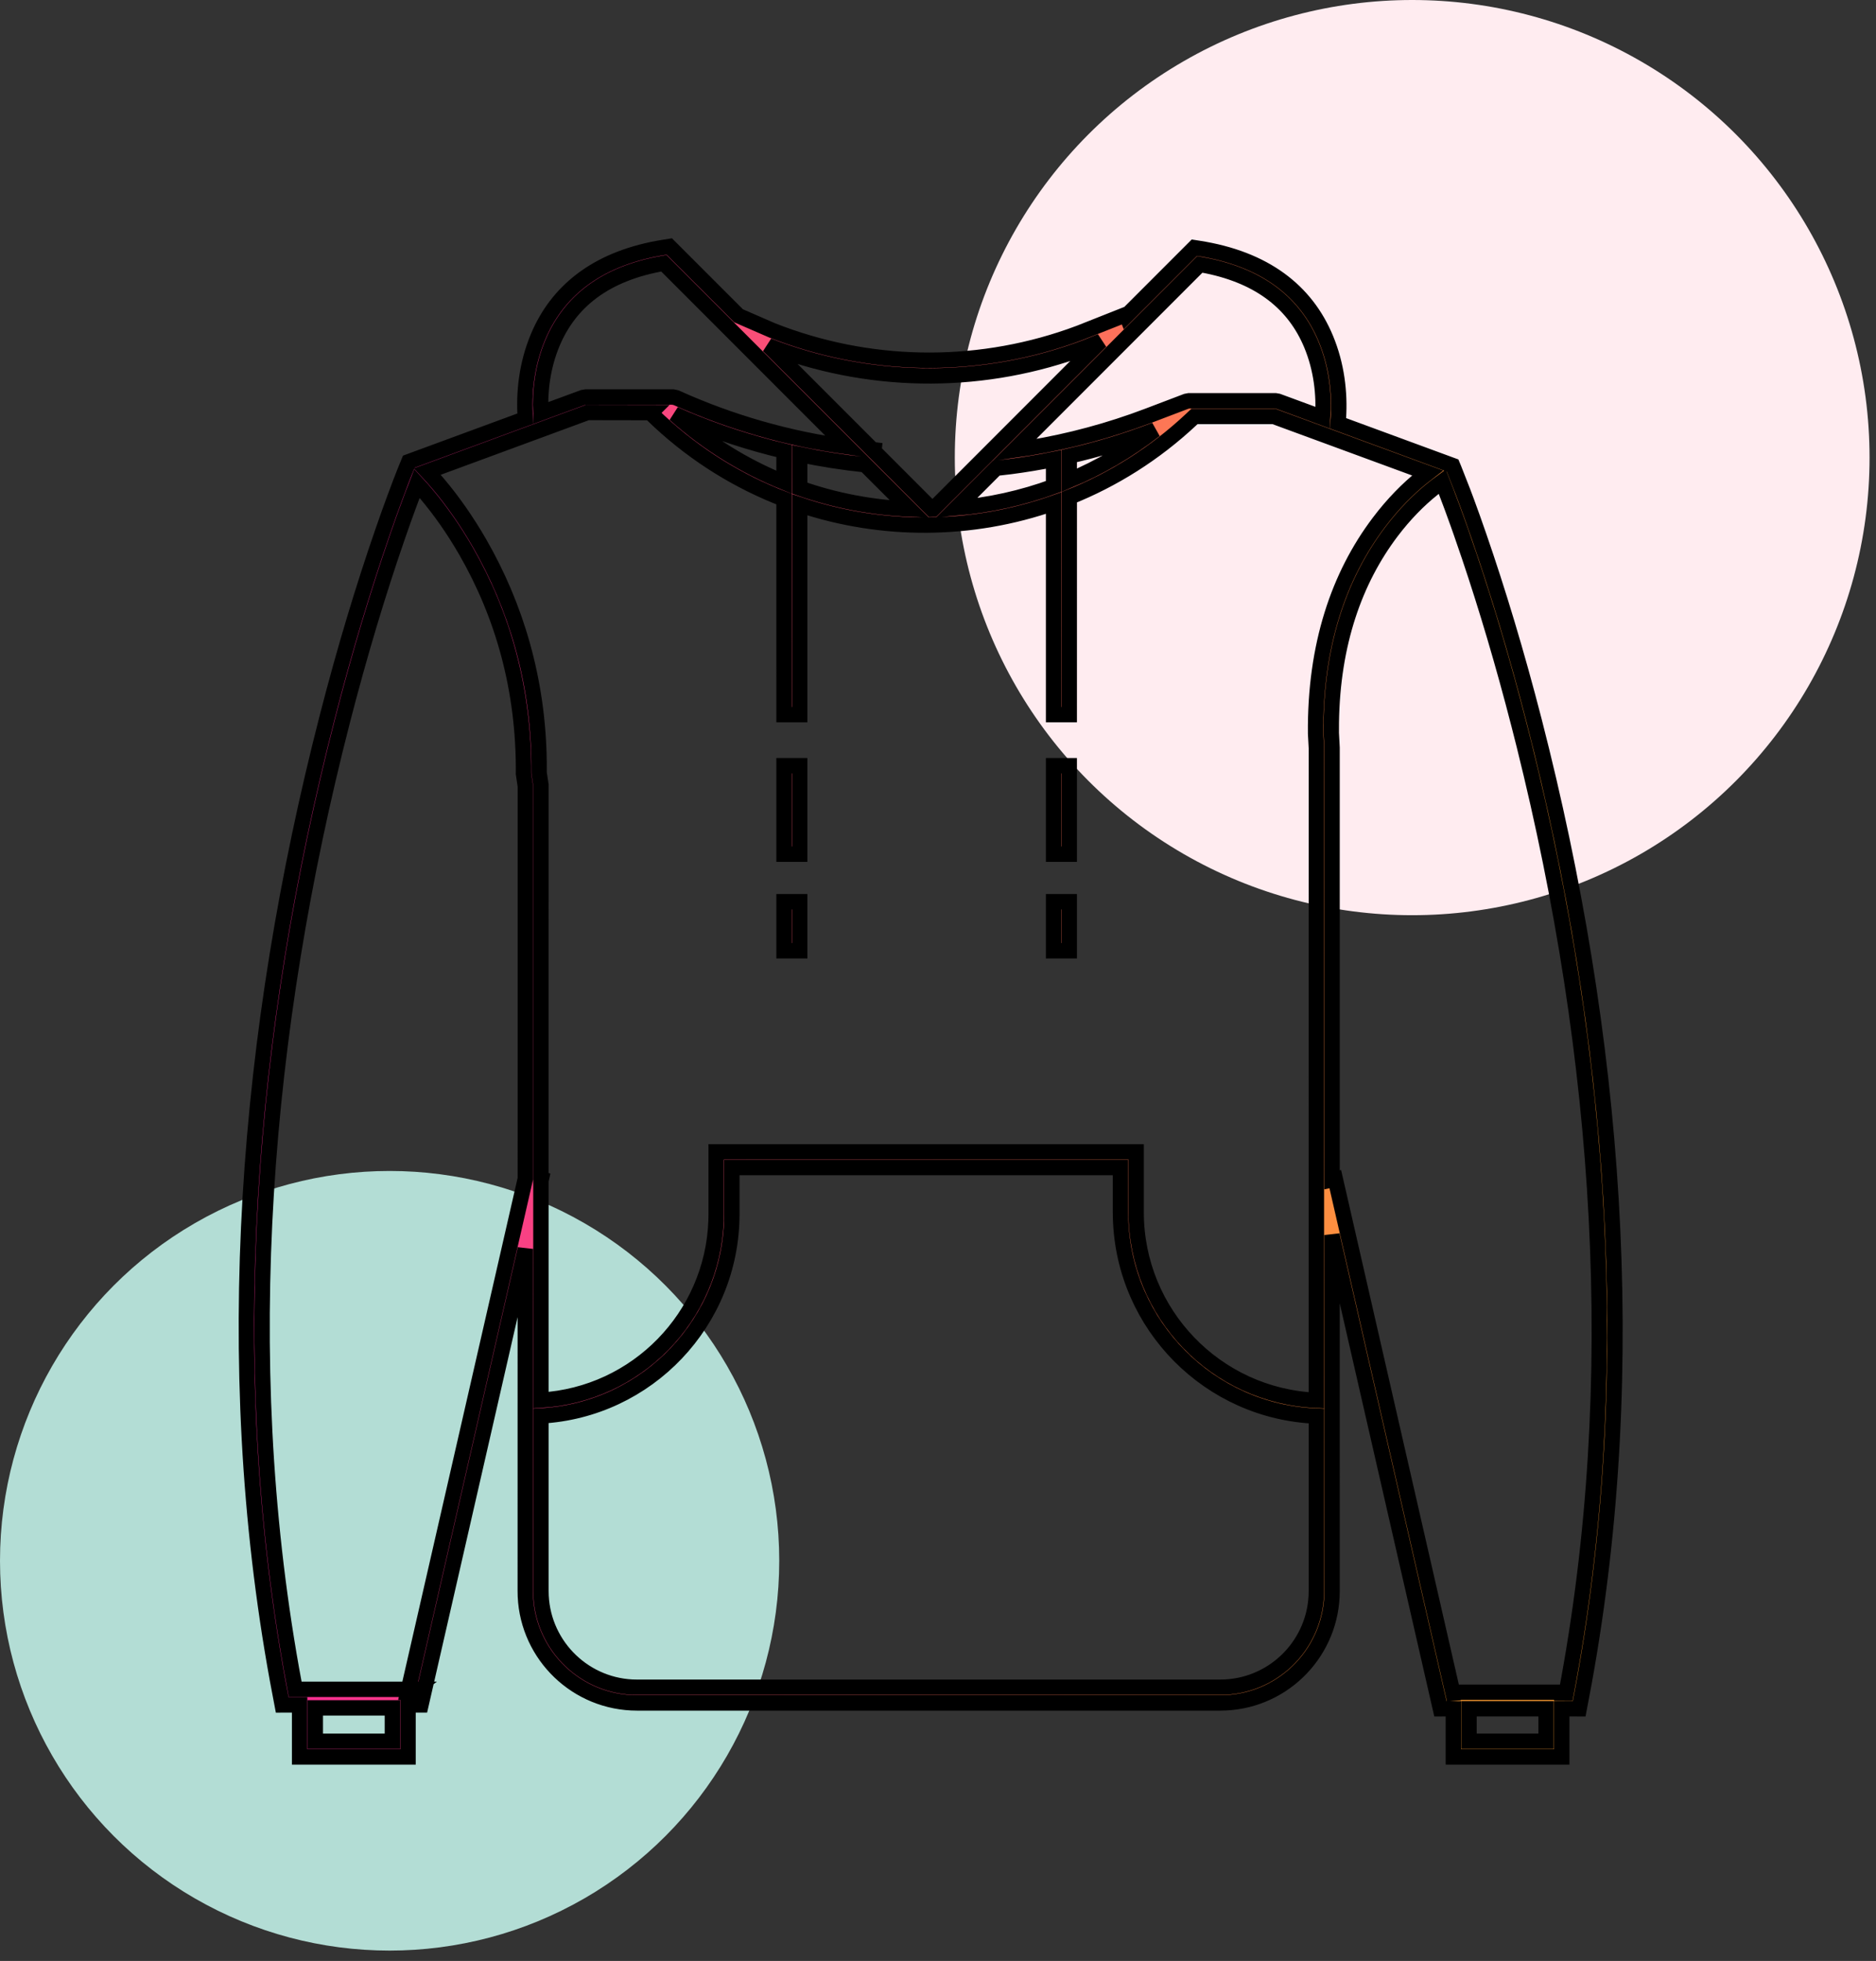 <?xml version="1.0" encoding="UTF-8"?>
<svg width="67px" height="70px" viewBox="0 0 67 70" version="1.1" xmlns="http://www.w3.org/2000/svg" xmlns:xlink="http://www.w3.org/1999/xlink">
    <rect x="0" y="0" width="67" height="70" fill="#333333" stroke="none"/>
    <!-- Generator: Sketch 60 (88103) - https://sketch.com -->
    <title>Group 3</title>
    <desc>Created with Sketch.</desc>
    <defs>
        <linearGradient x1="8.91%" y1="50%" x2="90.485%" y2="58.895%" id="linearGradient-1">
            <stop stop-color="#F82E94" offset="0%"></stop>
            <stop stop-color="#FF9E33" offset="100%"></stop>
        </linearGradient>
    </defs>
    <g id="Page-1" stroke="none" stroke-width="1" fill="none" fill-rule="evenodd">
        <g id="Icons" transform="translate(-74, -175)">
            <g id="Group-3" transform="translate(74, 175)">
                <circle id="Oval" fill="#FFECF0" cx="50.435" cy="16.335" r="16.335"></circle>
                <circle id="Oval" fill="#B3DDD5" cx="13.915" cy="55.715" r="13.915"></circle>
                <g id="Shape-2" transform="translate(8.8, 8.8)" fill="url(#linearGradient-1)" fill-rule="nonzero" stroke="#000000" stroke-width="0.55">
                    <path d="M33.857,0.042 L33.997,0.064 C36.376,0.432 37.844,1.59 38.549,3.282 C38.945,4.232 39.057,5.223 39,6.116 L38.984,6.311 L43.077,7.817 L43.124,7.929 L43.439,8.732 L43.439,8.732 L43.577,9.099 L43.794,9.697 L44.023,10.35 C44.695,12.294 45.367,14.505 45.994,16.943 C48.869,28.129 49.837,39.891 47.78,51.232 L47.641,51.971 L47.598,52.198 L46.977,52.197 L46.977,53.917 L43.106,53.917 L43.106,52.197 L42.644,52.198 L38.772,35.287 L38.773,47.997 C38.773,50.135 37.092,51.881 34.98,51.984 L34.781,51.989 L13.951,51.989 C11.81,51.989 10.062,50.303 9.964,48.185 L9.96,47.997 L9.961,35.782 L6.234,52.062 L5.773,52.062 L5.773,53.917 L1.901,53.917 L1.901,52.061 L1.28,52.062 L1.111,51.168 C-0.964,39.805 0.003,28.017 2.884,16.808 C3.511,14.369 4.183,12.158 4.855,10.214 L5.084,9.561 C5.159,9.352 5.231,9.153 5.302,8.963 L5.505,8.422 L5.638,8.08 L5.801,7.681 L9.964,6.148 C9.896,5.235 10.004,4.216 10.41,3.24 C11.088,1.613 12.471,0.48 14.692,0.068 L14.963,0.022 L15.103,1.42108547e-14 L17.576,2.472 L18.786,2.998 C22.192,4.338 25.961,4.41 29.405,3.212 L29.76,3.083 L31.421,2.425 L31.436,2.463 L33.857,0.042 Z M5.214,52.167 L2.46,52.167 L2.46,53.358 L5.214,53.358 L5.214,52.167 Z M6.093,8.457 L5.928,8.883 L5.826,9.157 L5.61,9.749 L5.383,10.397 C4.716,12.327 4.049,14.524 3.426,16.947 C0.588,27.988 -0.381,39.591 1.608,50.775 L1.742,51.503 L5.789,51.503 L9.962,33.277 L9.963,19.265 L9.897,18.828 C9.924,15.798 9.149,13.137 7.841,10.866 C7.391,10.085 6.91,9.409 6.429,8.838 C6.311,8.697 6.198,8.57 6.093,8.457 Z M6.012,51.503 L5.789,51.503 L5.765,51.608 L5.773,51.608 L5.773,51.692 L6.012,51.503 Z M31.217,32.878 L17.337,32.878 L17.337,34.536 C17.337,38.388 14.319,41.536 10.519,41.743 L10.519,47.997 C10.519,49.834 11.961,51.334 13.775,51.426 L13.951,51.43 L34.781,51.43 C36.618,51.43 38.117,49.988 38.209,48.174 L38.214,47.997 L38.214,41.749 C34.398,41.602 31.335,38.519 31.221,34.695 L31.217,34.473 L31.217,32.878 Z M42.187,8.084 L36.697,6.066 L33.859,6.066 L33.736,6.182 C32.433,7.401 30.955,8.324 29.388,8.95 L29.387,16.711 L28.828,16.711 L28.828,9.159 C25.898,10.187 22.697,10.204 19.761,9.218 L19.761,16.711 L19.202,16.711 L19.201,9.016 C17.591,8.398 16.073,7.47 14.74,6.234 L14.435,5.943 L14.45,5.928 L12.183,5.924 L6.461,8.032 C6.584,8.163 6.716,8.312 6.857,8.478 C7.358,9.073 7.858,9.777 8.325,10.587 C9.619,12.834 10.41,15.448 10.452,18.367 L10.453,18.786 L10.519,19.221 L10.518,33.275 L10.534,33.28 L10.519,33.348 L10.519,41.183 C13.935,40.981 16.658,38.203 16.774,34.765 L16.778,34.536 L16.778,32.319 L31.776,32.319 L31.776,34.473 C31.776,38.09 34.633,41.04 38.213,41.189 L38.214,17.907 L38.186,17.383 C38.158,14.239 39.01,11.746 40.45,9.843 C40.947,9.185 41.48,8.646 42.015,8.217 L42.187,8.084 L42.187,8.084 Z M46.418,52.197 L43.664,52.196 L43.664,53.358 L46.418,53.358 L46.418,52.197 Z M42.851,8.758 L42.709,8.393 L42.489,8.556 C42.449,8.586 42.408,8.619 42.365,8.653 C41.865,9.054 41.364,9.56 40.895,10.18 C39.586,11.911 38.787,14.163 38.746,16.993 L38.745,17.366 L38.773,17.892 L38.773,33.316 L38.889,33.291 L43.089,51.639 L43.105,51.638 L43.106,51.608 L46.977,51.608 L46.977,51.638 L47.136,51.639 C49.254,40.474 48.391,28.868 45.635,17.803 L45.452,17.082 C44.886,14.879 44.283,12.864 43.677,11.066 L43.38,10.202 L43.38,10.202 L43.268,9.885 L43.053,9.293 L42.851,8.758 Z M19.761,23.389 L19.761,25.139 L19.202,25.139 L19.202,23.389 L19.761,23.389 Z M19.761,18.534 L19.761,21.691 L19.202,21.691 L19.202,18.534 L19.761,18.534 Z M29.387,23.389 L29.387,25.139 L28.828,25.139 L28.828,23.389 L29.387,23.389 Z M29.387,18.534 L29.387,21.691 L28.828,21.691 L28.828,18.534 L29.387,18.534 Z M21.462,7.151 L14.909,0.597 C12.806,0.956 11.543,1.974 10.926,3.455 C10.582,4.282 10.474,5.154 10.512,5.946 L12.024,5.389 L12.131,5.372 L15.232,5.372 L15.347,5.397 C17.296,6.277 19.356,6.866 21.462,7.151 L14.909,0.597 L21.462,7.151 Z M19.201,8.416 L19.202,7.299 C17.995,7.013 16.811,6.627 15.662,6.144 L15.298,5.986 C16.478,7.041 17.802,7.851 19.201,8.416 L19.202,7.299 L19.201,8.416 Z M23.686,9.375 L22.099,7.789 C21.313,7.708 20.533,7.586 19.761,7.424 L19.761,8.627 C21.031,9.073 22.355,9.323 23.686,9.375 L22.099,7.789 L23.686,9.375 Z M30.513,3.385 L29.962,3.605 C26.411,4.939 22.503,4.955 18.94,3.654 L18.645,3.541 L22.355,7.251 L22.415,7.258 L22.41,7.306 L24.485,9.382 L24.519,9.381 L24.519,9.381 L30.513,3.385 Z M28.828,8.566 L28.828,7.599 C28.318,7.702 27.805,7.787 27.289,7.854 L26.774,7.914 L25.354,9.336 C26.533,9.236 27.702,8.979 28.828,8.566 L28.828,7.599 L28.828,8.566 Z M38.033,3.497 C37.442,2.078 36.257,1.085 34.309,0.687 L34.05,0.639 L27.419,7.272 C28.865,7.07 30.29,6.724 31.674,6.238 L32.191,6.049 L33.567,5.526 L33.667,5.507 L36.747,5.507 L36.843,5.524 L38.44,6.112 C38.496,5.288 38.396,4.367 38.033,3.497 Z M32.448,6.549 L32.39,6.571 C31.408,6.944 30.405,7.247 29.387,7.479 L29.387,8.346 C30.464,7.895 31.494,7.296 32.448,6.549 Z" id="Shape"></path>
                </g>
            </g>
        </g>
    </g>
</svg>